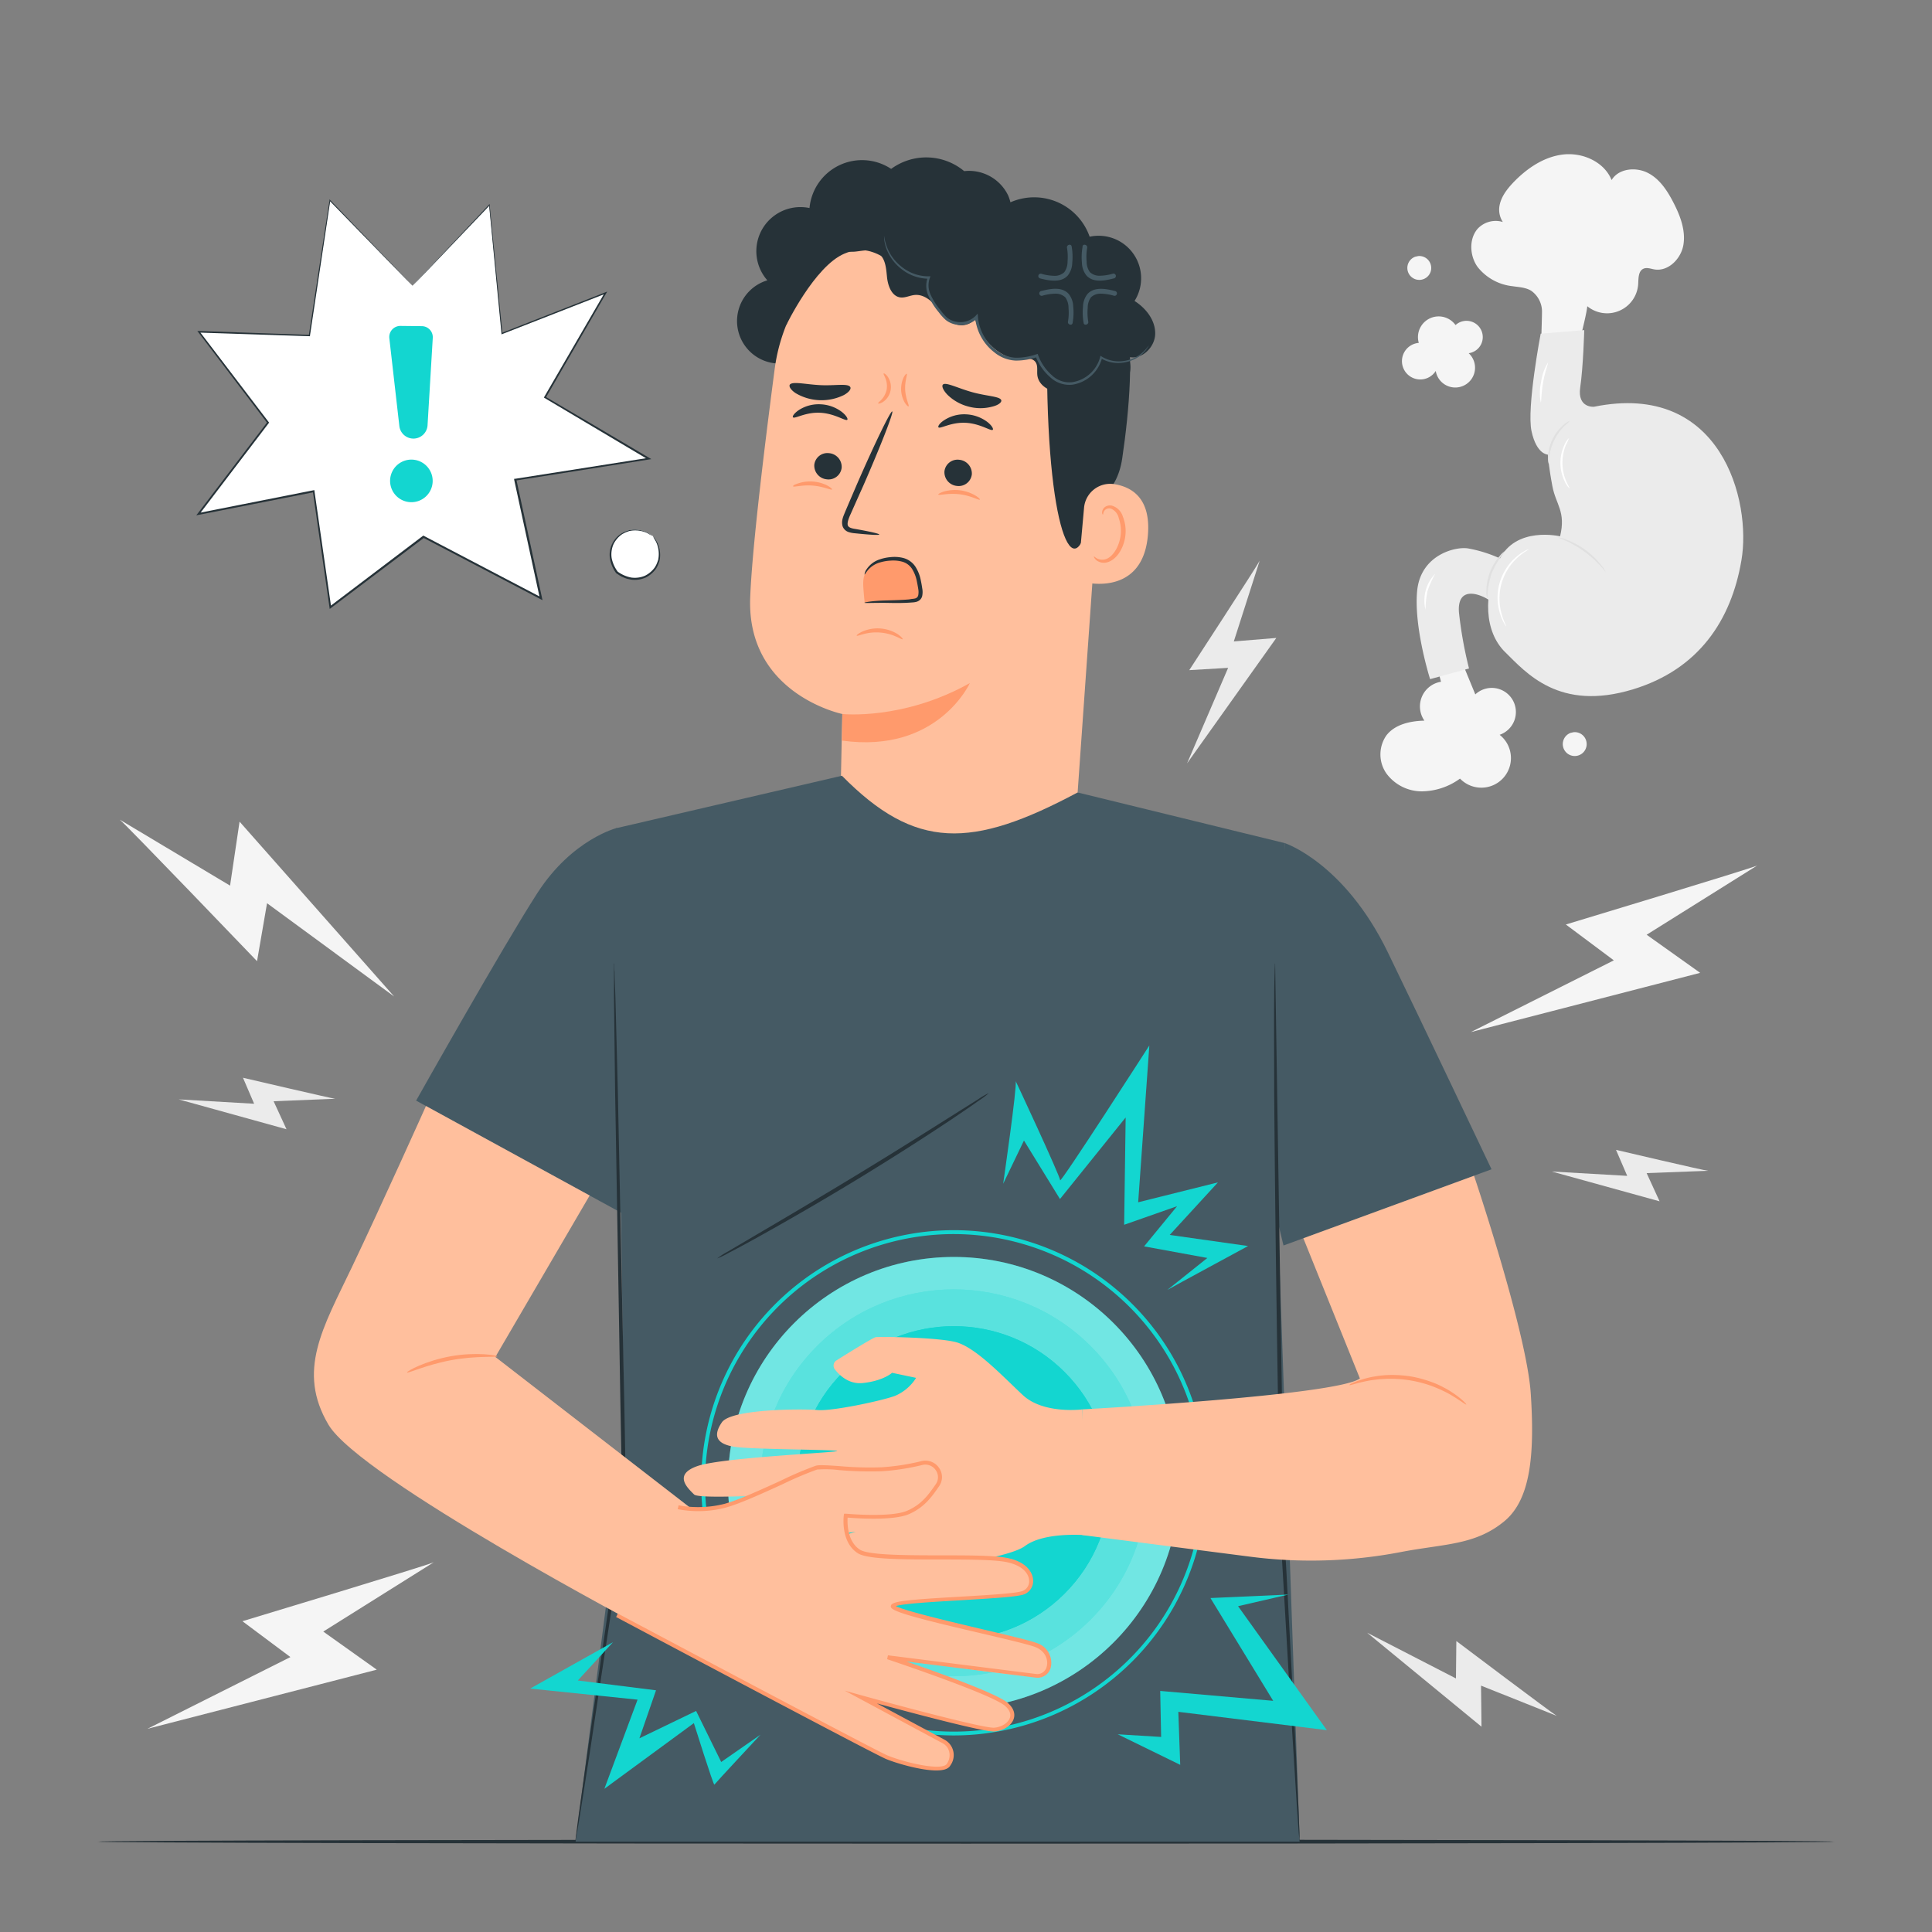 <svg xmlns="http://www.w3.org/2000/svg" viewBox="0 0 500 500"><rect x="0" y="0" width="500" height="500" fill="#808080" stroke="none"/><g id="freepik--background-complete--inject-168"><path d="M31,212.13c1.4,1.05,35.52,36.62,35.52,36.62l2.59-15L102,257.89,62,212.64,59.54,229.2Z" style="fill:#f5f5f5"></path><path d="M442.08,303c-.84,0-23.86-5.42-23.86-5.42l2.9,6.73-19.52-1.12,27.9,7.71-3.35-7.3Z" style="fill:#ebebeb"></path><path d="M86.74,284.36c-.84-.06-23.86-5.44-23.86-5.44l2.89,6.73-19.52-1.13,27.9,7.73L70.81,285Z" style="fill:#ebebeb"></path><path d="M402.9,444.07c-1-.52-26-19.37-26-19.37l-.1,9.68-23-11.84,29.61,24.33-.12-10.63Z" style="fill:#ebebeb"></path><path d="M454.75,224c-1.6.79-49.51,15.26-49.51,15.26l12.42,9.28-37,18.56L440,251.77l-13.85-9.86Z" style="fill:#f5f5f5"></path><path d="M112.25,404.32c-1.6.79-49.51,15.25-49.51,15.25l12.42,9.28-37,18.56,59.35-15.3-13.85-9.86Z" style="fill:#f5f5f5"></path><path d="M326,145.12c-.46,1.06-18.22,28.31-18.22,28.31l10.06-.59-10.63,24.72,23.1-32.46-11,.9Z" style="fill:#ebebeb"></path><path d="M388.07,190.18a6.24,6.24,0,1,0-6.26-10.47q-2.61-6.33-5.2-12.66l-5,4.34,1.32,5.05a6.46,6.46,0,0,0-4.3,10.06c-3.62.09-7.57.93-9.81,3.79a8.61,8.61,0,0,0,0,9.91,11.38,11.38,0,0,0,9.13,4.6,17,17,0,0,0,9.9-3.3,7.66,7.66,0,1,0,10.27-11.32Z" style="fill:#f5f5f5"></path><path d="M433.27,52.79c-1.6-3.17-3.59-6.36-6.72-8s-7.64-1.24-9.47,1.81c-1.89-4.7-7.45-7.18-12.48-6.62s-9.48,3.61-13,7.29c-1.69,1.79-3.27,3.87-3.58,6.32a5.83,5.83,0,0,0,.91,3.86,6.38,6.38,0,0,0-6.55,1.79c-2.28,2.69-2,7,0,9.82a13.29,13.29,0,0,0,9,5c1.66.25,3.41.3,4.85,1.16a6.59,6.59,0,0,1,2.83,5.77c0,2.24-.36,9.89-.16,12.26h8.89c.49-3.36,2.72-11.2,3-14a8.07,8.07,0,0,0,13.17-5.7c.09-1.49,0-3.38,1.35-4,.87-.4,1.88,0,2.83.17,3.61.62,6.95-2.78,7.53-6.39S434.93,56.06,433.27,52.79Z" style="fill:#f5f5f5"></path><path d="M398.73,86.35s-3.68,19.2-2.37,25.25,4.21,6.05,4.21,6.05.26,3.29,1.18,8.15,3.55,6.58,2,13c0,0-11.58-2.76-15.78,6.18s-3.82,18.54,1.57,23.8,13.93,15.48,33.14,9.6c16.9-5.17,25.36-17.79,28-33.37,2.64-15.29-5.17-46.45-38.17-39.74,0,0-4.34.39-3.55-5S410,85.43,410,85.43Z" style="fill:#ebebeb"></path><path d="M389.51,145.16a34.39,34.39,0,0,0-9.58-3.23c-3.2-.54-12.31,1.61-13.18,11.07s3.36,22.76,3.36,22.76L380.18,173a106.3,106.3,0,0,1-2.61-14.57c-.37-5.46,3.21-5.31,6.09-4.06,4.85,2.11,4.24,5.44,4.24,5.44Z" style="fill:#ebebeb"></path><path d="M406.31,108.9a16.48,16.48,0,0,1-1.38,1.3,13.46,13.46,0,0,0-3.94,7.93,13.7,13.7,0,0,1-.2,1.89,4.94,4.94,0,0,1-.16-1.92,11.52,11.52,0,0,1,1.19-4.5,11.64,11.64,0,0,1,2.86-3.67A4.93,4.93,0,0,1,406.31,108.9Z" style="fill:#e0e0e0"></path><path d="M415.56,148.07a28,28,0,0,0-12.48-9,7.17,7.17,0,0,1,2.24.58,20.5,20.5,0,0,1,4.94,2.64,20.82,20.82,0,0,1,4.05,3.86A7.3,7.3,0,0,1,415.56,148.07Z" style="fill:#e0e0e0"></path><path d="M384.93,155a5.26,5.26,0,0,1-.26-2,14,14,0,0,1,3.47-9.14,5.24,5.24,0,0,1,1.54-1.36,22,22,0,0,0-3.61,5.8A21.87,21.87,0,0,0,384.93,155Z" style="fill:#e0e0e0"></path><path d="M376.45,83.82a5.36,5.36,0,0,0-9.27,4.92A4.74,4.74,0,1,0,371.57,96a5.12,5.12,0,1,0,8.53-4.59,4.21,4.21,0,1,0-3.4-7.29" style="fill:#f5f5f5"></path><path d="M406.49,189.66a3.09,3.09,0,1,0,.76-.17" style="fill:#f5f5f5"></path><path d="M366.26,66.44a3.09,3.09,0,1,0,.76-.17" style="fill:#f5f5f5"></path><path d="M389.81,162.1s-.23-.24-.53-.76a11.84,11.84,0,0,1-1-2.3,13.88,13.88,0,0,1,4.38-15.12,11.73,11.73,0,0,1,2.09-1.41,2.55,2.55,0,0,1,.85-.35c.05.08-1.15.64-2.7,2a14.3,14.3,0,0,0-4.27,14.74C389.18,160.94,389.9,162.05,389.81,162.1Z" style="fill:#fff"></path><path d="M406.24,126.43a4.84,4.84,0,0,1-1.21-1.67,11,11,0,0,1-.12-9.7,4.94,4.94,0,0,1,1.16-1.7,19.64,19.64,0,0,1-.83,1.85,12.2,12.2,0,0,0,.12,9.39C405.86,125.74,406.31,126.38,406.24,126.43Z" style="fill:#fff"></path><path d="M398.75,104.14a12.7,12.7,0,0,1,.09-5.27,12.89,12.89,0,0,1,1.76-5c.15.06-.74,2.24-1.24,5.06S398.91,104.13,398.75,104.14Z" style="fill:#fff"></path><path d="M368.92,157.8a9.92,9.92,0,0,1,2.52-9.32,26.41,26.41,0,0,0-2,4.47A25.69,25.69,0,0,0,368.92,157.8Z" style="fill:#fff"></path></g><g id="freepik--Table--inject-168"><path d="M474.73,476.62c0,.29-100.62.52-224.72.52s-224.74-.23-224.74-.52,100.6-.52,224.74-.52S474.73,476.33,474.73,476.62Z" style="fill:#263238"></path></g><g id="freepik--speech-bubble--inject-168"><polygon points="106.76 73.95 85.41 51.84 80.1 86.81 51.49 85.84 69.39 109.35 51.38 132.99 81.21 127.11 85.52 157.12 109.64 138.85 140.05 154.78 133.39 124.06 167.89 118.62 141.06 102.79 156.7 75.81 129.88 86.29 126.62 53.01 106.76 73.95" style="fill:#fff"></polygon><path d="M106.76,74s.44-.49,1.3-1.41l3.83-4.07,14.64-15.54.19-.19,0,.26c.9,9,2,20.28,3.31,33.28l-.23-.15,26.81-10.51.53-.21-.29.5c-4.82,8.34-10.08,17.42-15.62,27l-.08-.3c8.54,5,17.53,10.32,26.84,15.82l.58.34-.66.1-34.5,5.45.21-.31c2.12,9.79,4.37,20.15,6.66,30.72l.12.54-.49-.25-26.35-13.8-4.06-2.12.27,0L85.68,157.33l-.35.26-.06-.43q-2.2-15.34-4.31-30l.3.21-29.83,5.87-.63.12.39-.5,18-23.63v.27L51.33,86l-.26-.34h.43l28.6,1-.18.15C82,73,83.83,61.31,85.28,51.82l0-.24.17.18L101.3,68.22l4.07,4.26c.92,1,1.39,1.47,1.39,1.47s-.47-.46-1.39-1.4l-4.1-4.2-16-16.42.21-.07c-1.43,9.49-3.19,21.21-5.26,35l0,.15h-.16l-28.6-.94.16-.33,17.92,23.5.11.13-.11.14-18,23.65-.24-.38,29.83-5.9.26,0,0,.27q2.1,14.64,4.32,30l-.41-.17,24.11-18.27.13-.1.15.07,4.06,2.13,26.35,13.8-.38.28c-2.28-10.57-4.53-20.93-6.65-30.72l0-.26.26,0,34.5-5.42-.08.44L140.94,103l-.19-.11.11-.19,15.67-27,.24.28L130,86.45l-.22.08,0-.22c-1.25-13-2.34-24.25-3.21-33.29l.21.08-14.8,15.49-3.84,4C107.2,73.51,106.76,74,106.76,74Z" style="fill:#263238"></path><path d="M169,138.77c5.19,6.82-2.52,14.53-9.34,9.34h0C154.41,141.28,162.12,133.57,169,138.77Z" style="fill:#fff"></path><path d="M169,138.77a10.14,10.14,0,0,1-1.38-.76,7.48,7.48,0,0,0-4.1-.69l-.67.11-.66.24a7,7,0,0,0-1.33.68,6.79,6.79,0,0,0-2.09,2.5,6.57,6.57,0,0,0-.48,3.54,8.68,8.68,0,0,0,1.57,3.55,8.7,8.7,0,0,0,3.51,1.53,6.66,6.66,0,0,0,3.54-.47,6.8,6.8,0,0,0,2.5-2.09,6.2,6.2,0,0,0,.68-1.33c.08-.23.17-.45.24-.67s.07-.45.11-.67a7.42,7.42,0,0,0-.69-4.09,11.49,11.49,0,0,1-.75-1.38s.1.09.26.31.4.54.67,1a7.35,7.35,0,0,1,.88,4.24c0,.23-.07.47-.11.71s-.15.47-.23.72a7,7,0,0,1-.7,1.43,7.15,7.15,0,0,1-2.65,2.28,7,7,0,0,1-3.83.54l-1-.22a7.78,7.78,0,0,1-1-.38l-.48-.2-.45-.28-.44-.29-.23-.14-.11-.08-.06,0,0,0h0s0-.06,0,0a9,9,0,0,1-1.66-3.8,6.53,6.53,0,0,1,2.83-6.48,7,7,0,0,1,1.43-.7c.24-.08.48-.17.71-.23l.71-.1a7.32,7.32,0,0,1,4.24.87c.44.28.76.52,1,.68S169,138.75,169,138.77Z" style="fill:#263238"></path><path d="M112,87.46l-1.35,22.6a3.67,3.67,0,0,1-3.43,3.44h0a3.67,3.67,0,0,1-3.87-3.25l-2.59-22.7a2.87,2.87,0,0,1,2.89-3.2l5.51.06A2.86,2.86,0,0,1,112,87.46Z" style="fill:#13D6D0"></path><path d="M101.25,126.23a5.51,5.51,0,1,0,3.47-7A5.51,5.51,0,0,0,101.25,126.23Z" style="fill:#13D6D0"></path></g><g id="freepik--Character--inject-168"><path d="M260.9,50.57a11.23,11.23,0,0,0-11.37-6.28,15.35,15.35,0,0,0-18.9-.58A13.65,13.65,0,0,0,209.5,53.84a11.41,11.41,0,0,0-10.91,18.71,11,11,0,0,0,3.56,21.53l56.07-30.8A11.24,11.24,0,0,0,260.9,50.57Z" style="fill:#263238"></path><path d="M200.48,95.54A46.52,46.52,0,0,1,248.93,55.1l2.41.12c25.87,2.8,38,26.35,34.43,52.13l-6.88,97.74,14.8,7L248.9,244.78l-51.41-36.32,20.13-6.62.36-17.06s-24.76-5.12-23.83-30.08C194.6,142.65,197.55,117.9,200.48,95.54Z" style="fill:#ffbf9d"></path><path d="M218,184.78s15.68,1.7,33-8c0,0-8.32,18.36-33.09,14.88Z" style="fill:#ff9a6c"></path><path d="M210.74,120.28a3.57,3.57,0,0,0,3.25,3.77,3.41,3.41,0,0,0,3.83-3,3.56,3.56,0,0,0-3.25-3.77A3.41,3.41,0,0,0,210.74,120.28Z" style="fill:#263238"></path><path d="M205.23,108c.42.48,3.22-1.38,7.05-1.18s6.55,2.26,7,1.81c.21-.2-.2-1.06-1.38-2a9.76,9.76,0,0,0-5.56-2,9.45,9.45,0,0,0-5.64,1.52C205.47,107,205,107.79,205.23,108Z" style="fill:#263238"></path><path d="M244.42,122a3.57,3.57,0,0,0,3.25,3.76,3.42,3.42,0,0,0,3.84-3,3.58,3.58,0,0,0-3.26-3.77A3.41,3.41,0,0,0,244.42,122Z" style="fill:#263238"></path><path d="M242.88,110.59c.41.49,3.22-1.37,7.05-1.17s6.54,2.25,7,1.81c.22-.2-.19-1.06-1.37-2a9.89,9.89,0,0,0-5.57-2,9.45,9.45,0,0,0-5.64,1.52C243.11,109.55,242.67,110.37,242.88,110.59Z" style="fill:#263238"></path><path d="M227.55,138.33c0-.22-2.33-.75-6.17-1.43-1-.15-1.89-.39-2-1.07s.27-1.75.8-2.87q1.54-3.48,3.26-7.31c4.55-10.41,7.89-19,7.47-19.17s-4.45,8.11-9,18.53q-1.65,3.84-3.15,7.36c-.42,1.09-1.12,2.32-.7,3.81a2.45,2.45,0,0,0,1.54,1.51,6.7,6.7,0,0,0,1.65.32C225.12,138.41,227.53,138.55,227.55,138.33Z" style="fill:#263238"></path><path d="M259.14,103.64c-.19-1.08-3.65-1.06-7.55-2.15s-7-2.76-7.61-1.9c-.29.41.13,1.46,1.29,2.64a12.07,12.07,0,0,0,5.41,3,11.74,11.74,0,0,0,6.13,0C258.37,104.86,259.21,104.15,259.14,103.64Z" style="fill:#263238"></path><path d="M220,100.09c-.75-.92-4-.22-7.77-.42s-7-1-7.79-.17c-.35.42.1,1.33,1.46,2.24a13.15,13.15,0,0,0,12.53.48C219.87,101.41,220.37,100.54,220,100.09Z" style="fill:#263238"></path><path d="M203.44,84.22s7.36-15.3,15.07-18.57c9.34-4,12.77,6.24,21.58,4.25s17.73-5.8,26.27,1.36c9.36,7.83,4.55,12.76,4.6,23.86.2,45,7.77,58.09,11.15,37.07.37-2.3,6.89-3.82,8.32-13.56,1.87-12.62,3.12-28,.74-37.15-2-7.7-6.08-13.16-13.55-19.33C265.83,52.42,249,51.39,237.53,52S203.38,64.6,203.44,84.22Z" style="fill:#263238"></path><path d="M280.55,131.43a6.79,6.79,0,0,1,7.64-6.16c4.63.67,9.67,3.57,8.89,13.17-1.39,17-18.2,12.12-18.19,11.63C278.9,149.73,279.91,138.55,280.55,131.43Z" style="fill:#ffbf9d"></path><path d="M283.12,144c.08,0,.28.24.76.51a3,3,0,0,0,2.21.22c1.86-.51,3.6-3.24,3.94-6.3a9.84,9.84,0,0,0-.49-4.32,3.43,3.43,0,0,0-2-2.46,1.53,1.53,0,0,0-1.82.67c-.26.46-.18.81-.28.83s-.34-.31-.14-1a1.9,1.9,0,0,1,.75-1,2.25,2.25,0,0,1,1.68-.3,4.2,4.2,0,0,1,2.88,2.9,10.05,10.05,0,0,1,.64,4.83c-.39,3.42-2.41,6.48-4.93,7a3.14,3.14,0,0,1-2.67-.67C283.11,144.38,283.06,144,283.12,144Z" style="fill:#ff9a6c"></path><path d="M281.86,98.38c-2.29,1.4-4.71,2.84-7.39,3s-5.66-1.55-6-4.22c-.15-1.19.21-2.56-.52-3.51-.88-1.14-2.62-.89-4.05-.8-5,.27-10.51-5.49-11.53-10.38a4.45,4.45,0,0,1-6,.94,16.19,16.19,0,0,1-3.93-3.86c-1.41-1.79-3.43-3.42-5.7-3.21-1.27.11-2.49.8-3.75.63-2.23-.31-3.2-3-3.43-5.23s-.36-4.84-2.2-6.15-4-.67-6.08-.47-4.72-.41-5.15-2.46a4.07,4.07,0,0,1,.92-3.05,11.05,11.05,0,0,1,13.25-3.53A15,15,0,0,1,258,54.51a15.21,15.21,0,0,1,24,6.75,11,11,0,0,1,11.62,16.63c3,1.9,5.46,5.08,5.34,8.61s-3.72,6.88-7.08,5.79A6.1,6.1,0,0,1,281,97.84" style="fill:#263238"></path><path d="M228.8,61a.94.94,0,0,0,0,.31c0,.21,0,.52.06.92a10.85,10.85,0,0,0,1.08,3.35,12.21,12.21,0,0,0,3.58,4.22,11.44,11.44,0,0,0,6.88,2.34l-.27-.4a6.21,6.21,0,0,0,.11,4.73,17.75,17.75,0,0,0,2.71,4.34,13,13,0,0,0,1.81,2A5.93,5.93,0,0,0,247.41,84,6.22,6.22,0,0,0,253,82.3l-.63-.21a12.84,12.84,0,0,0,5,9.12,9.3,9.3,0,0,0,5.51,2.11,16.8,16.8,0,0,0,5.58-.94l-.45-.22a13.36,13.36,0,0,0,3.78,5.46,7.17,7.17,0,0,0,5.86,1.92,9.4,9.4,0,0,0,7.59-7l-.39.16a8.83,8.83,0,0,0,5.82,1.15,9.46,9.46,0,0,0,4.17-1.62,8.13,8.13,0,0,0,2-2,4.09,4.09,0,0,0,.48-.86A10.08,10.08,0,0,1,294.66,92a9.37,9.37,0,0,1-4.07,1.45,8.44,8.44,0,0,1-5.48-1.18l-.31-.2-.09.36a8.86,8.86,0,0,1-7.18,6.47,6.49,6.49,0,0,1-5.31-1.8,12.81,12.81,0,0,1-3.55-5.18l-.12-.33-.33.1a16.07,16.07,0,0,1-5.33.89,8.58,8.58,0,0,1-5.09-2,12.1,12.1,0,0,1-4.71-8.6l-.07-.81-.56.6a5.56,5.56,0,0,1-4.94,1.5,5.42,5.42,0,0,1-2.35-1,12.87,12.87,0,0,1-1.71-1.93,17.08,17.08,0,0,1-2.65-4.15,5.6,5.6,0,0,1-.16-4.28l.16-.4h-.43a11,11,0,0,1-6.6-2.14,12.17,12.17,0,0,1-3.57-4A13,13,0,0,1,228.8,61Z" style="fill:#455a64"></path><path d="M236.45,147.49a6.91,6.91,0,0,0-1.94-2.19,6.62,6.62,0,0,0-5.26-.73A10.67,10.67,0,0,0,225,147c-2.14,1.94-1.65,4.11-1.23,9,4.84-.62,9.65.68,14.26-.91A11.66,11.66,0,0,0,236.45,147.49Z" style="fill:#ff9a6c"></path><path d="M225,146.42l.07,0h0Z" style="fill:#ff9a6c"></path><path d="M223.72,156c0-.13,2.09-.52,5.51-.6,1.71-.06,3.73-.08,6-.27L236,155a4.87,4.87,0,0,0,.78-.11,1.08,1.08,0,0,0,.86-.84,4.42,4.42,0,0,0,0-1.65c-.1-.62-.21-1.25-.34-1.86a9.42,9.42,0,0,0-1.28-3.34,4.46,4.46,0,0,0-2.53-1.84,8.81,8.81,0,0,0-3-.27,11.54,11.54,0,0,0-2.65.44,6.36,6.36,0,0,0-3.21,2c-.58.71-.8,1.2-.89,1.16a2.8,2.8,0,0,1,.56-1.4,6.4,6.4,0,0,1,3.31-2.5,11.26,11.26,0,0,1,2.81-.6,9.4,9.4,0,0,1,3.34.21,5.43,5.43,0,0,1,3.1,2.18,10.06,10.06,0,0,1,1.46,3.7c.14.65.25,1.29.34,1.92a5.09,5.09,0,0,1,0,2.06,2,2,0,0,1-.59,1,2.35,2.35,0,0,1-1,.52,5.34,5.34,0,0,1-.95.13l-.86.06c-2.27.14-4.32.08-6,.05C225.84,156,223.74,156.12,223.72,156Z" style="fill:#263238"></path><path d="M253.59,129.3c-.17.26-2.32-1.05-5.29-1.39s-5.37.37-5.47.08c-.05-.13.5-.49,1.51-.8a10.46,10.46,0,0,1,8,1C253.22,128.7,253.66,129.19,253.59,129.3Z" style="fill:#ff9a6c"></path><path d="M215.33,126.67c-.15.27-2.22-.78-5-1s-5,.48-5.06.2.45-.48,1.37-.8a9.73,9.73,0,0,1,3.77-.44,9.88,9.88,0,0,1,3.66,1C215,126.13,215.4,126.56,215.33,126.67Z" style="fill:#ff9a6c"></path><path d="M227.27,104.4c-.07-.15.36-.44.88-1a5.5,5.5,0,0,0,1.32-2.59,5.38,5.38,0,0,0-.32-2.89c-.27-.72-.57-1.15-.46-1.26s.6.17,1.11.92a4.69,4.69,0,0,1-1.17,6.37C227.89,104.45,227.31,104.52,227.27,104.4Z" style="fill:#ff9a6c"></path><path d="M235.14,105.17c-.11.08-.53-.25-1-1a7.13,7.13,0,0,1-.34-6.36c.36-.77.74-1.14.85-1.08.27.14-.54,1.93-.39,4.24S235.39,105,235.14,105.17Z" style="fill:#ff9a6c"></path><path d="M276.14,64.14a14.23,14.23,0,0,1,.14,3.57,4.6,4.6,0,0,1-.84,2.73,3.57,3.57,0,0,1-2.58.94,12.4,12.4,0,0,1-3.41-.55.63.63,0,0,0-.33,1.21c2.25.57,5.38,1.25,7.2-.71A5.54,5.54,0,0,0,277.5,68a15.31,15.31,0,0,0-.16-4.22c-.13-.79-1.34-.45-1.2.34Z" style="fill:#455a64"></path><path d="M280.18,63.8A15.31,15.31,0,0,0,280,68a5.48,5.48,0,0,0,1.18,3.31c1.82,2,5,1.28,7.2.71a.63.63,0,0,0-.33-1.21,12.41,12.41,0,0,1-3.42.55,3.57,3.57,0,0,1-2.57-.94,4.58,4.58,0,0,1-.84-2.73,13.78,13.78,0,0,1,.14-3.57c.13-.79-1.07-1.13-1.21-.34Z" style="fill:#455a64"></path><path d="M281.64,83.25a13.85,13.85,0,0,1-.14-3.58,4.6,4.6,0,0,1,.84-2.73,3.62,3.62,0,0,1,2.58-.94,13.2,13.2,0,0,1,3.41.55.63.63,0,0,0,.33-1.21c-2.25-.57-5.38-1.24-7.2.72a5.51,5.51,0,0,0-1.18,3.3,15.31,15.31,0,0,0,.16,4.22c.13.79,1.34.46,1.2-.33Z" style="fill:#455a64"></path><path d="M277.59,83.58a14.93,14.93,0,0,0,.16-4.22,5.45,5.45,0,0,0-1.18-3.3c-1.82-2-4.95-1.29-7.2-.72a.63.63,0,0,0,.33,1.21,13.21,13.21,0,0,1,3.42-.55,3.65,3.65,0,0,1,2.57.94,4.6,4.6,0,0,1,.84,2.73,13.85,13.85,0,0,1-.14,3.58c-.14.78,1.07,1.12,1.2.33Z" style="fill:#455a64"></path><path d="M233.61,165.43c-.1.12-.7-.25-1.72-.69a12.61,12.61,0,0,0-8.36-.65c-1.07.28-1.73.55-1.81.42s.48-.63,1.56-1.11a9.82,9.82,0,0,1,9,.69C233.24,164.74,233.7,165.34,233.61,165.43Z" style="fill:#ff9a6c"></path><path d="M332.55,218.21s15.34,5.06,26.59,28.19c8.69,17.89,26.87,56.21,26.87,56.21l-53.84,19.72-5.47-22.5Z" style="fill:#455a64"></path><path d="M332.55,218.21l-53.66-13.12c-27.44,14.63-42,14.95-61-4.33l-58.46,13.59,1.16,89.49,1,74.91-12.63,97.87h187.4l-5.48-156.37Z" style="fill:#455a64"></path><path d="M336.34,476.62a2.1,2.1,0,0,1-.08-.58c0-.41-.09-1-.15-1.72-.11-1.53-.27-3.76-.47-6.61-.36-5.77-.88-14.08-1.52-24.34s-1.32-22.51-2.12-36.09q-.3-5.1-.6-10.44c-.16-3.58-.16-7.2-.25-10.91-.13-7.4-.26-15.06-.39-22.91-.52-31.42-.86-59.86-1-80.44,0-10.29-.06-18.62,0-24.38,0-2.88.07-5.11.12-6.63,0-.74.05-1.32.06-1.72a2.27,2.27,0,0,1,.06-.59c.05,2.87.8,51.12,1.79,113.74.13,7.85.25,15.51.37,22.92.08,3.69.08,7.35.22,10.88s.38,7,.57,10.44c.71,13.58,1.35,25.82,1.9,36.1s.9,18.58,1.19,24.34c.11,2.87.2,5.09.27,6.63,0,.74,0,1.31,0,1.72A2,2,0,0,1,336.34,476.62Z" style="fill:#263238"></path><path d="M159.72,214.26s-11.59,2.82-20.65,16.86-31.38,53.72-31.38,53.72l53.75,29.39Z" style="fill:#455a64"></path><path d="M148.94,476.62s0-.14,0-.42.08-.71.14-1.24c.14-1.11.35-2.72.62-4.79.59-4.19,1.44-10.26,2.5-17.85,2.22-15.22,5.33-36.56,8.9-61.12v.09c-.17-8.81-.35-18.2-.54-27.87-.53-31.52-1-60.05-1.37-80.72-.12-10.32-.22-18.67-.29-24.47,0-2.87,0-5.11,0-6.65,0-.75,0-1.32,0-1.73a2.44,2.44,0,0,1,0-.59,2.49,2.49,0,0,1,.07.59c0,.41,0,1,.08,1.73,0,1.54.13,3.77.22,6.65.15,5.79.37,14.14.63,24.45.43,20.67,1,49.2,1.67,80.72.18,9.67.35,19.06.51,27.87v.08c-3.72,24.53-7,45.85-9.26,61.06-1.19,7.58-2.14,13.63-2.8,17.81-.34,2.06-.6,3.66-.79,4.76-.1.53-.17.93-.23,1.23A1.82,1.82,0,0,1,148.94,476.62Z" style="fill:#263238"></path><path d="M255.91,282.89a19,19,0,0,1-2.59,1.95c-1.7,1.21-4.19,2.91-7.29,5-6.19,4.13-14.85,9.71-24.57,15.62s-18.65,11-25.17,14.63c-3.26,1.81-5.92,3.24-7.77,4.19a20.22,20.22,0,0,1-2.92,1.4,19,19,0,0,1,2.72-1.75l7.6-4.48c6.43-3.76,15.29-9,25-14.88s18.42-11.38,24.71-15.35l7.47-4.7A19.57,19.57,0,0,1,255.91,282.89Z" style="fill:#263238"></path><path d="M246.85,449.13a65.38,65.38,0,1,1,65.37-65.38A65.45,65.45,0,0,1,246.85,449.13Zm0-129.75a64.38,64.38,0,1,0,64.37,64.37A64.45,64.45,0,0,0,246.85,319.38Z" style="fill:#13D6D0"></path><circle cx="246.85" cy="383.75" r="58.45" style="fill:#13D6D0"></circle><g style="opacity:0.4"><circle cx="246.85" cy="383.75" r="58.45" style="fill:#fff"></circle></g><circle cx="246.85" cy="383.75" r="50.06" transform="translate(-199.05 286.95) rotate(-45)" style="fill:#13D6D0"></circle><g style="opacity:0.3"><circle cx="246.85" cy="383.75" r="50.06" transform="translate(-199.05 286.95) rotate(-45)" style="fill:#fff"></circle></g><circle cx="246.85" cy="383.75" r="40.54" transform="translate(-199.05 286.95) rotate(-45)" style="fill:#13D6D0"></circle><circle cx="246.85" cy="383.75" r="40.54" transform="translate(-199.05 286.95) rotate(-45)" style="fill:#13D6D0"></circle><path d="M259.62,306.35s3.68-25.43,3.23-26.54,11.5,24.55,11.51,25.62,23.09-34.87,23.09-34.87l-2.89,40.59L315.2,306,302.72,319.6,323,322.47s-19.68,10.65-20.89,11.36l10.35-8.27-16.37-3,8.54-10.4-13.7,4.81.39-27.77-17,21.11L265,295.17Z" style="fill:#13D6D0"></path><path d="M158.64,425,137.21,437,165,439.87l-8.59,23.07,23.16-17s5.1,16.26,5.31,15.92,11.94-12.93,11.94-12.93L186.65,456l-6.5-13.21-14.67,7.08,4.3-12.42-20.24-2.54Z" style="fill:#13D6D0"></path><polygon points="289.27 448.83 305.44 456.74 304.95 443.02 343.39 447.76 320.41 415.68 333.45 412.67 313.26 413.57 329.5 440.17 300.26 437.61 300.5 449.52 289.27 448.83" style="fill:#13D6D0"></polygon><path d="M280.07,364.75s-10,1.3-15.36-3.7-12.39-12.56-17.57-13.77-19.61-1.4-20.53-1.21c-.72.14-7.23,4.17-10.13,6a1.59,1.59,0,0,0-.41,2.34c1.25,1.61,3.68,3.88,7.21,3.52,5.36-.56,7.59-2.65,7.59-2.65l6.22,1.31a11.93,11.93,0,0,1-5.49,4.67c-3.51,1.29-16.28,4-20,3.66s-22.38-.33-24.78,3.18-1.3,5.55,3,6.29,25.71.74,26.82,1.11-29.6,1.67-36.07,3.89-2.59,5.73-.93,7.39,37.55-.92,37.55-.92-35,7.4-36.07,9.62-.37,5.92,4.07,5.92,36.26-5,36.26-5-29.6,9.07-30.52,10.92.18,4.44,1.66,5,39-5.36,39-5.36,28.49-3,33.67-6.85,16.28-2.77,16.28-2.77Z" style="fill:#ffbf9d"></path><path d="M280.07,364.75s65.86-3.58,71.87-8l-14.63-36.28,44.17-16.18s13.63,40.42,14.68,56.38-.09,27.41-6.81,33c-7.58,6.28-15.55,5.83-26.82,8a123.08,123.08,0,0,1-39.06,1.19l-43.4-5.59V365.88" style="fill:#ffbf9d"></path><path d="M379.47,363.48c-.12.13-1.49-1-4-2.48a21.25,21.25,0,0,0-2.09-1.09c-.75-.39-1.59-.71-2.47-1.07a31.47,31.47,0,0,0-12.1-2c-.95.06-1.85.08-2.69.21a22.85,22.85,0,0,0-2.32.35c-2.83.56-4.52,1.22-4.58,1.05s1.55-1,4.41-1.77a22.4,22.4,0,0,1,2.37-.49,25.19,25.19,0,0,1,2.77-.31,31.17,31.17,0,0,1,6.36.34,31.56,31.56,0,0,1,6.13,1.74,23.5,23.5,0,0,1,2.51,1.19,18.75,18.75,0,0,1,2.08,1.23C378.33,362,379.55,363.4,379.47,363.48Z" style="fill:#ff9a6c"></path><path d="M242.54,384.49a3.77,3.77,0,0,0-4-5.75,58.27,58.27,0,0,1-10.41,1.6c-6.81.38-15-.92-16.82-.42-3.79,1.05-17.46,8.2-23.76,9.88a27.84,27.84,0,0,1-12.06.36L159.72,418s66.47,35.69,69.83,36.74,14.94,4.63,16,1.89a7.72,7.72,0,0,0,0-5.26l-22.71-12.19s31.12,8.62,34.48,8.41,6.73-3.37,3.16-6.52-30.71-12.2-30.71-12.2,34.44,5.38,38.28,4.84c4.28-.6,4.62-6.31,0-8s-37.64-8.41-37-10.09,32.17-1.81,34.42-4,2.8-6.12-4.56-7.8-34.49.42-38.7-2.31-3.36-9.26-3.36-9.26,11.77,1.13,16.19-.84C238.81,389.8,240.61,387.28,242.54,384.49Z" style="fill:#ffbf9d"></path><path d="M128.2,351.18l24.4-41.78-42.36-23.16s-11.67,26-19.18,41.72S76.77,354.76,85,368.7s82.91,53.24,82.91,53.24l15.72-27.87Z" style="fill:#ffbf9d"></path><path d="M242.34,458.19c-4.24,0-10.74-2-13-2.95-3.26-1.32-67.17-35.31-69.89-36.76l.47-.88c.67.35,66.59,35.41,69.79,36.72,4.74,1.92,14.26,4.1,15.36,2.11a3.82,3.82,0,0,0,.16-4.11,3.74,3.74,0,0,0-1.41-1.24l-25.2-13.54,4.31,1.2c10.58,2.93,31.13,8.39,34.2,8.39h.12c1.88-.12,3.65-1.21,4.1-2.54.35-1-.08-2.08-1.24-3.1-3.46-3.06-30.26-12-30.53-12.1l.22-1s36.59,4.63,38.27,4.83a2.49,2.49,0,0,0,2.84-2c.41-1.69-.37-4-3.08-5-1.7-.65-7.64-2.05-13.92-3.52C238,419,231.22,417.2,230.6,416a.66.66,0,0,1,0-.55c.4-1.07,4.39-1.45,17.92-2.23,6.81-.4,13.85-.8,15.94-1.41a2.67,2.67,0,0,0,1.88-2.72c-.05-1.7-1.53-3.84-5.52-4.75-3.18-.73-10.09-.74-17.41-.75-9.75,0-19,0-21.45-1.64-4.42-2.87-3.62-9.45-3.59-9.73l.07-.48.48,0c.11,0,11.69,1.1,15.94-.8,3.74-1.66,5.47-4.17,7.31-6.82a3.15,3.15,0,0,0,0-3.64,3.24,3.24,0,0,0-3.5-1.34,59.71,59.71,0,0,1-10.5,1.62,93.1,93.1,0,0,1-11.1-.31,28.55,28.55,0,0,0-5.62-.13,91.15,91.15,0,0,0-8.89,3.78c-5.26,2.4-11.23,5.13-14.87,6.1a27.9,27.9,0,0,1-12.3.37l.23-1a27.74,27.74,0,0,0,11.81-.36c3.56-.95,9.49-3.66,14.71-6.05a91.25,91.25,0,0,1,9-3.84c.9-.25,3-.1,6,.1a89.07,89.07,0,0,0,11,.31,58.14,58.14,0,0,0,10.32-1.59,4.26,4.26,0,0,1,4.56,1.74,4.12,4.12,0,0,1,0,4.78c-1.83,2.65-3.72,5.39-7.72,7.17s-13.61,1.12-15.94.92c-.09,1.51-.08,6.18,3.18,8.3,2.23,1.45,12.15,1.46,20.9,1.47,7.38,0,14.34,0,17.63.77,4.55,1,6.24,3.62,6.3,5.7a3.66,3.66,0,0,1-2.6,3.71c-2.2.64-9,1-16.16,1.45-6.34.36-14.84.85-16.77,1.5,2.22,1.23,14.26,4.06,22.4,6,6.59,1.55,12.28,2.89,14.05,3.56a5.36,5.36,0,0,1,3.68,6.18,3.5,3.5,0,0,1-3.92,2.78L234.59,430c8,2.75,23.49,8.31,26.21,10.71,2,1.74,1.81,3.36,1.53,4.18-.59,1.71-2.69,3.06-5,3.21-2.64.19-21.7-4.9-30.39-7.26l17.38,9.33a4.53,4.53,0,0,1,1.64,6.71C245.46,457.84,244.1,458.19,242.34,458.19Z" style="fill:#ff9a6c"></path><path d="M128.72,351c0,.32-5.41-.19-11.88,1s-11.36,3.5-11.5,3.2S110,352.2,116.65,351,128.79,350.8,128.72,351Z" style="fill:#ff9a6c"></path></g></svg>